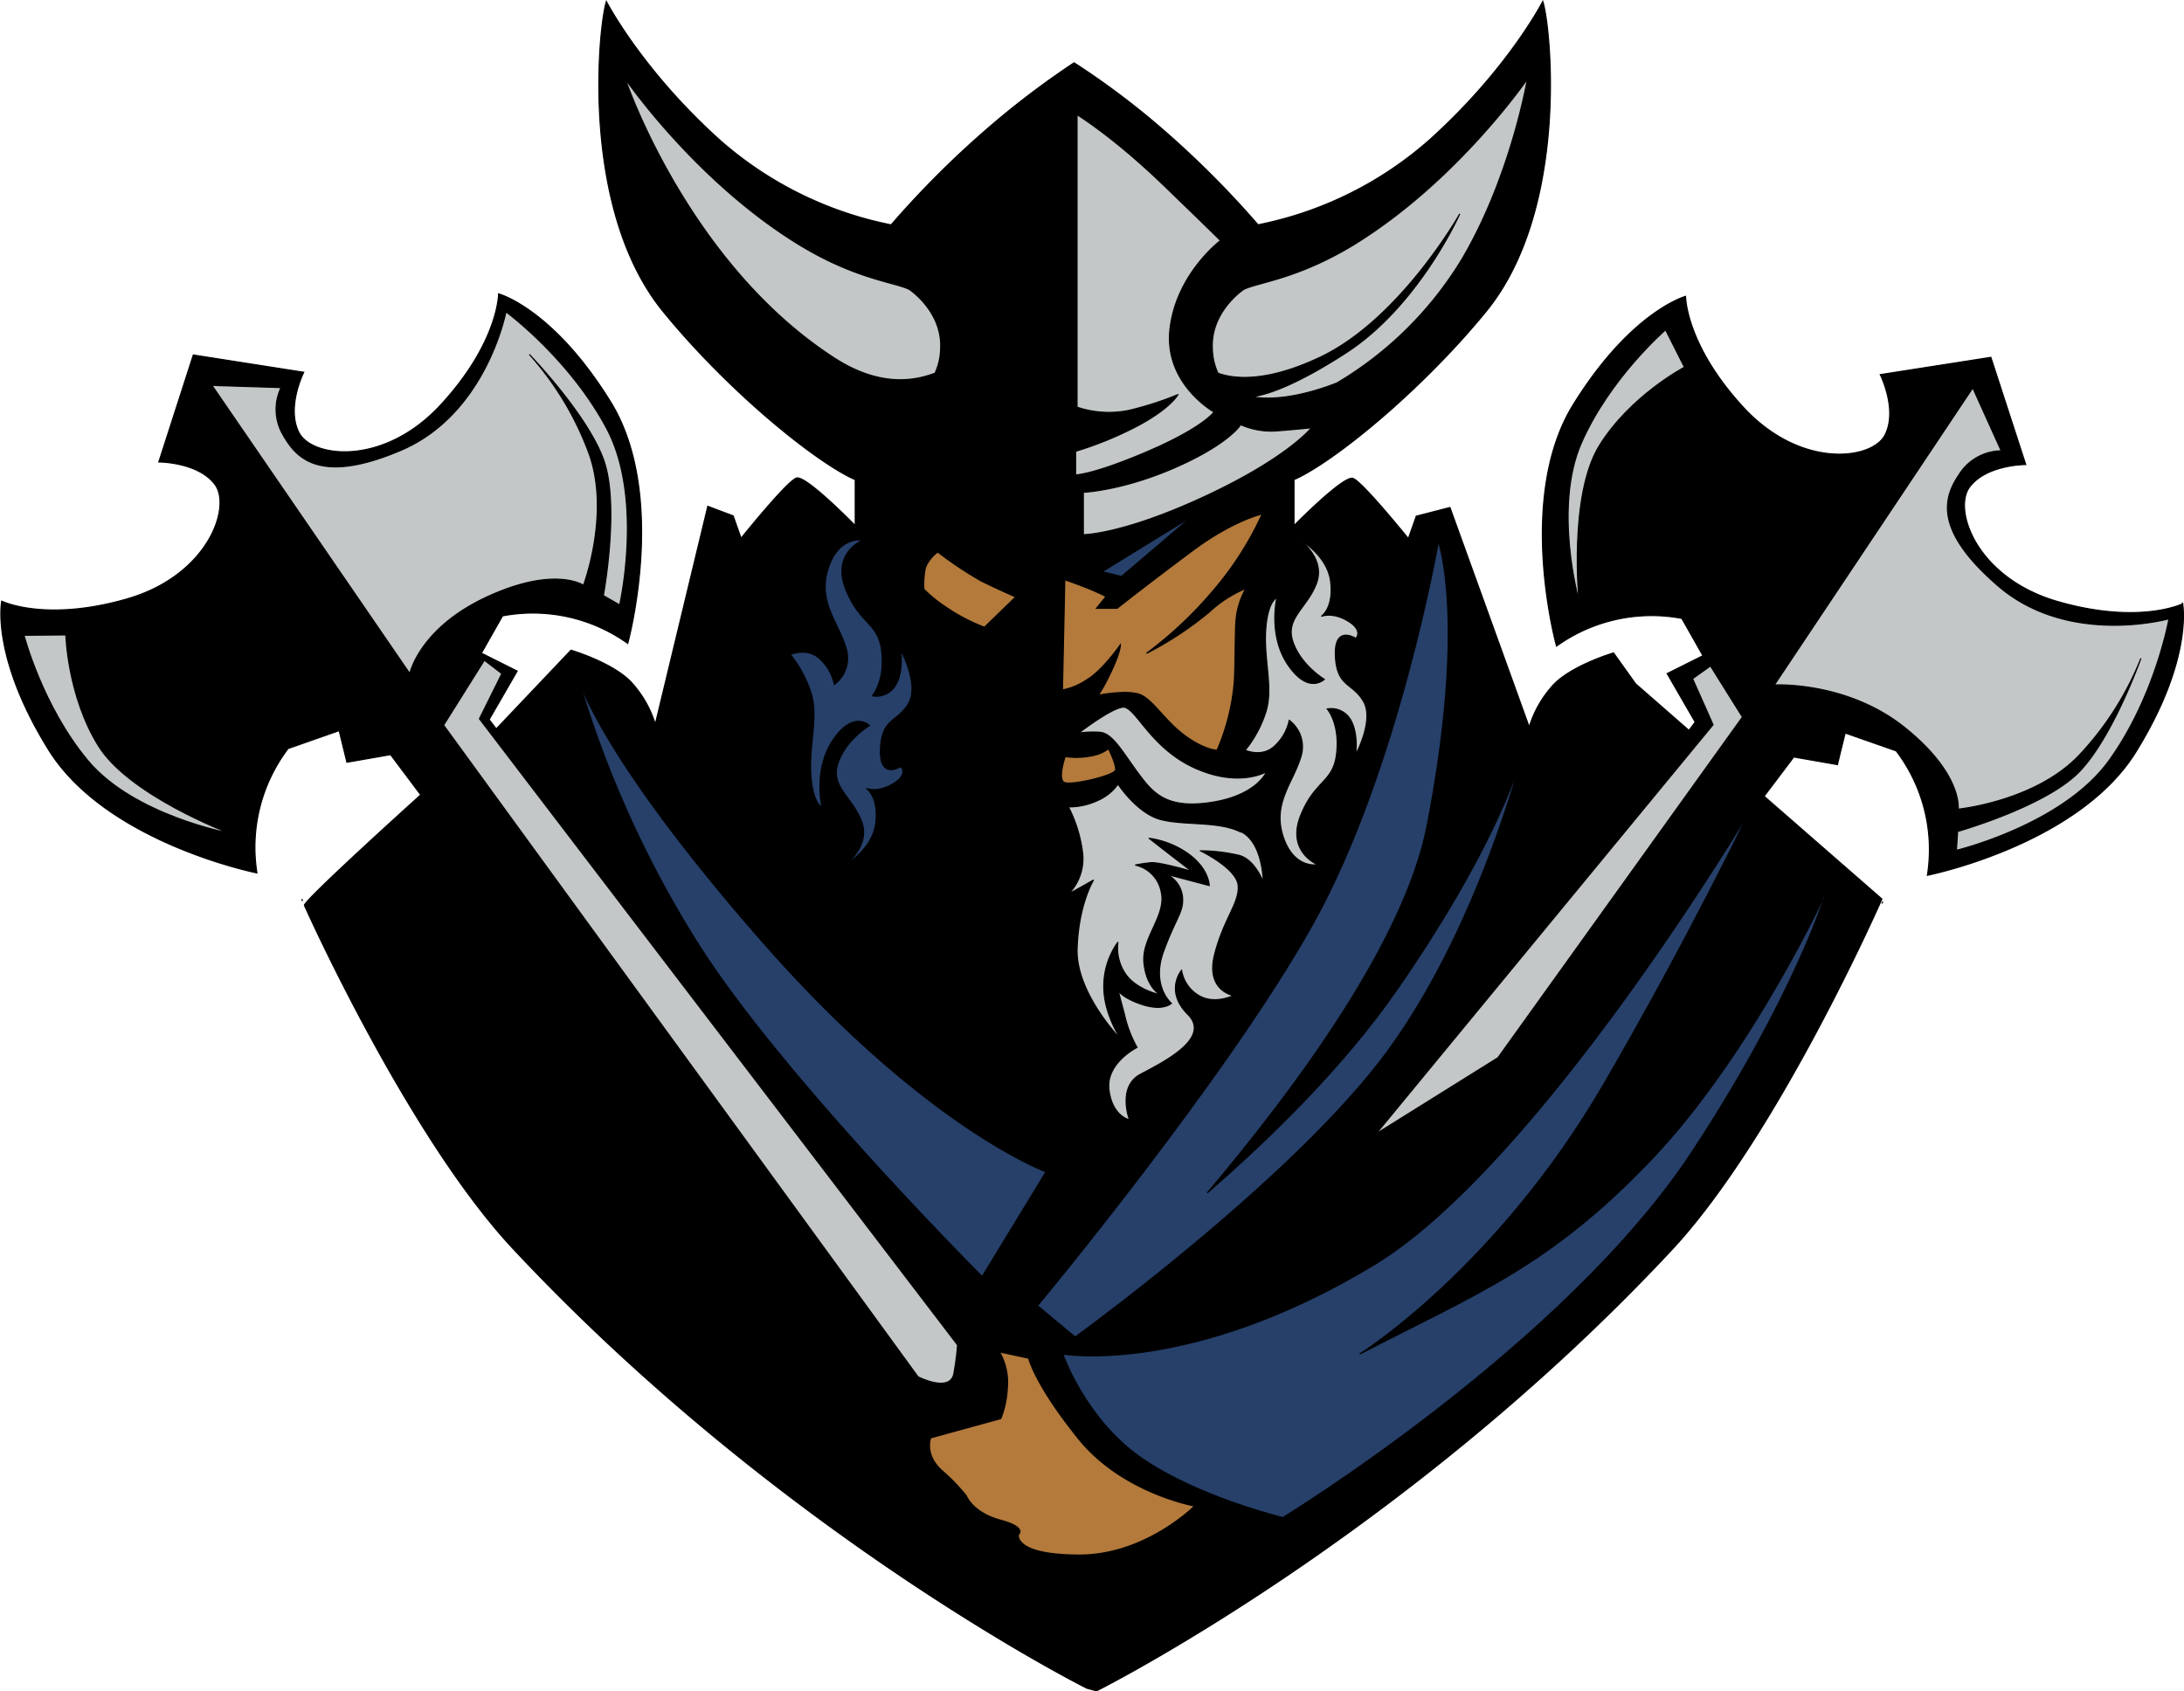 <svg xmlns="http://www.w3.org/2000/svg" viewBox="0 0 389.31 301.52"><defs><style>.a,.b,.c,.d,.e{stroke:#000;}.a,.b,.c,.e{stroke-width:0.2px;}.b,.d,.f{fill:#b37a3c;}.c{fill:#26406a;}.d{stroke-width:0.23px;}.e{fill:#c3c7c7;}</style></defs><title>Viking295_4c</title><path class="a" d="M336,201.38l.15-.35-.15.35Zm53.64-53.45s-7.71,3.8-22.26-.38-18.77-16.42-15.74-20.44,10-4,10-4L355.42,104l-19.71,3.08s3.12,6.21.87,10.72-15.08,6.21-25.33-4.95S301,93.13,301,93.13,291.33,95.74,281,112.4,278,155.48,278,155.48a29.11,29.11,0,0,1,22.33-4.94l3.77,6.65-6.38,3.19,5,8.65-1.12,1.48-9.51-8.31,0,0-3.93-5.5s-7.74,2.28-10.93,5.92a19.52,19.52,0,0,0-4.1,7.29L259,130.77l-6,1.55-1.41,4s-8.2-10.18-9.89-10.74S231.2,134,231.2,134v-8.2c6.87-3,22.55-15.67,34.26-30C280.32,77.57,277,45,275.55,40.55c0,0-6.17,12.06-20.19,24.68a65.45,65.45,0,0,1-30.57,15.14,169.4,169.4,0,0,0-17.11-17.11A139.62,139.62,0,0,0,192,51.49a151.43,151.43,0,0,0-15.5,11.78,169.44,169.44,0,0,0-17.11,17.11,65.45,65.45,0,0,1-30.57-15.14c-14-12.62-20.19-24.68-20.19-24.68-1.4,4.49-4.77,37,10.1,55.25,11.71,14.36,27.39,27,34.26,30V134s-8.76-9-10.46-8.48-9.89,10.74-9.89,10.74l-1.41-4-4.52-1.7-9.36,38.86a19.51,19.51,0,0,0-4.1-7.29c-3.19-3.64-10.93-5.92-10.93-5.92L89,170.25l-1.27-1.67,5-8.65-6.38-3.19,3.77-6.65A29.11,29.11,0,0,1,112.44,155s7.23-26.43-3.07-43.09S89.42,92.68,89.42,92.68s0,8.59-10.28,19.75-23.08,9.45-25.33,4.95.87-10.72.87-10.72L35,103.58l-6.15,19.07s7,0,10,4-1.19,16.27-15.74,20.44-22.26.38-22.26.38-2,9.79,8.32,26.45,37.17,22,37.17,22a29.12,29.12,0,0,1,5.56-22.18l9.1-3.19,1.38,5.64,7.78-1.36L75.54,182s-21.07,19-20.73,19.71c-.16-.33,18.17,40.73,37,61,47.83,51.24,102.48,78.57,102.48,78.57l1.72.46s54.66-27.33,102.48-78.57C317.42,242.89,336,200.57,336,200.57l-21-18.32,5.29-7,7.78,1.36,1.38-5.64,9.1,3.19a29.12,29.12,0,0,1,5.56,22.18s26.87-5.35,37.17-22,8.32-26.45,8.32-26.45Zm-335.16,53-.15-.35.15.35Z" transform="translate(-0.54 -40.29)"/><path class="b" d="M222.63,145.2a21.88,21.88,0,0,0-6.55,4.22,59.53,59.53,0,0,1-11.17,7.35,71.41,71.41,0,0,0,11.73-11,58,58,0,0,0,8.9-13.85s-5.09,1.13-12.16,6.36-13.71,10.46-13.71,10.46H196l1.7-2.12-1.84-.85c-1.84-.85-5.51-2.12-5.51-2.12l-.42,19.65a11.9,11.9,0,0,0,4.38-1.84c2.83-1.7,5.94-6.22,5.94-6.22s.14,1.41-2.4,6.36a28.52,28.52,0,0,1-1.53,2.64s5.47-1.11,7.71,0,4.35,4.77,7.85,7.29,5.61,2.52,5.61,2.52a38.72,38.72,0,0,0,3.08-12.34c.28-6.17,0-10.24.56-12.62a14.35,14.35,0,0,1,1.49-3.89Z" transform="translate(-0.54 -40.29)"/><polygon class="c" points="196.46 101.93 212.52 92.04 199.91 102.78 196.46 101.93 196.46 101.93"/><path class="d" d="M178.64,281.23a11,11,0,0,1,1.44,6.67,17.17,17.17,0,0,1-1.15,5.29l-12.51,3.44s-1.16,3,2,5.84a33.55,33.55,0,0,1,4.35,4.51s1.15,3,6.05,4.33,3.25,2.55,3.25,2.55-1,3.67,10.85,3.69,20.59-8.77,20.59-8.77-12.89-2.28-20.72-12-8.87-14.35-8.87-14.35l-5.29-1.15Z" transform="translate(-0.54 -40.29)"/><path class="e" d="M192.81,171s5.61-4.35,7.85-4.63,4.77,7.15,12.76,10.8,12.9.7,12.9.7-1.68,4.21-9.82,5.47S206,181.62,203.33,178s-4.49-7-6.73-7.15a17.3,17.3,0,0,0-3.79.14Z" transform="translate(-0.54 -40.29)"/><path class="b" d="M190.43,175.17a13.51,13.51,0,0,0,4.77-.14,6.75,6.75,0,0,0,2.94-1.26s1.4,2.8,1.26,3.79-7.85,2.8-9.12,2.24.14-4.63.14-4.63Z" transform="translate(-0.54 -40.29)"/><path class="e" d="M228.15,146.85s-1.68.56-2,5.89,1.4,10.38,0,14.58a20.93,20.93,0,0,1-3.65,6.73s3.09,1.4,5.33-.84a8.52,8.52,0,0,0,2.52-4.49,5.87,5.87,0,0,1,2,6.73c-1.4,4.49-5,8.13-3.08,14s6.17,5,6.17,5-5.61-2.24-3.08-8.69,5.89-5.89,6.45-11.22-1.68-7.85-1.68-7.85a4,4,0,0,1,4.21,2c1.4,2.52.84,6.17.84,6.17s3.37-6.17,1.4-9.54-4.77-2.52-5-8.13,3.65-3.08,3.65-3.08,1.4-1.4-1.4-3.09-4.77-.84-4.77-.84,2.24-1.4,1.68-6.17-5.61-7.57-5.61-7.57,4.77,3.37,3.08,7.85-5.61,6.17-4.21,10.38,5.61,6.73,5.61,6.73-2.8,2.8-6.45-2.52-2-12.06-2-12.06Z" transform="translate(-0.54 -40.29)"/><path class="c" d="M147.07,184.19s-1.68-.56-2-5.89,1.4-10.38,0-14.58a20.92,20.92,0,0,0-3.65-6.73s3.09-1.4,5.33.84a8.52,8.52,0,0,1,2.52,4.49,5.87,5.87,0,0,0,2-6.73c-1.4-4.49-5-8.13-3.09-14s6.17-5,6.17-5-5.61,2.24-3.08,8.69,5.89,5.89,6.45,11.22-1.68,7.85-1.68,7.85a4,4,0,0,0,4.21-2c1.4-2.52.84-6.17.84-6.17s3.37,6.17,1.4,9.54-4.77,2.52-5,8.13,3.65,3.09,3.65,3.09,1.4,1.4-1.4,3.08-4.77.84-4.77.84,2.24,1.4,1.68,6.17-5.61,7.57-5.61,7.57,4.77-3.37,3.08-7.85-5.61-6.17-4.21-10.38,5.61-6.73,5.61-6.73-2.81-2.8-6.45,2.52-2,12.06-2,12.06Z" transform="translate(-0.54 -40.29)"/><path class="e" d="M221.7,188.63c-3.93-2-10.1-1.12-14.3-2.24s-7.57-6.31-7.57-6.31a8.55,8.55,0,0,1-3.65,2.94,11.88,11.88,0,0,1-5.19,1.12,24.42,24.42,0,0,1,2.52,8.13,9,9,0,0,1-2.52,7.43l4.49-2.52s-2.66,4.21-2.94,12.2,7.85,16.27,7.85,16.27-3.09-4.49-3.09-9.39a13.46,13.46,0,0,1,2.52-8,8.18,8.18,0,0,0,1.4,5.75c2,2.8,6.17,3.65,6.17,3.65s-2.52-1.26-2.94-5.75,4.07-8.41,3.08-12.62a6,6,0,0,0-4.63-4.77,24.77,24.77,0,0,1,2.8-.42c1.54-.14,7.29,1.54,7.29,1.54s-4.27-3.25-7.6-5.89A15.74,15.74,0,0,1,211.6,192c4.49,2.8,4.49,6.17,4.49,6.17l-7.57-2a5.08,5.08,0,0,1,2.8,3.93c.28,2.8-1.12,3.65-3.37,9.82s1.4,9.25,1.4,9.25-1.4,1.4-5,.28-4.49-2.52-4.49-2.52l1.12,4.21a21.82,21.82,0,0,0,2.24,5.89s-5.61,2.8-5,7.57,3.65,5.33,3.65,5.33-2.24-5.89,2-8.13,12.62-6.45,8.41-10.66-1.12-7.85-1.12-7.85a6.41,6.41,0,0,0,3.08,4.49c2.8,1.68,6.17,0,6.17,0s-5-.84-3.37-7.29,4.49-9.25,4.21-12.34-6.73-6.17-6.73-6.17a30.16,30.16,0,0,1,7,.84c2.81.84,4.21,4.77,4.21,4.77s0-7-3.93-9Z" transform="translate(-0.54 -40.29)"/><path class="e" d="M192.53,112.91V60.74S199,64.67,208,73.36s10.1,9.82,10.1,9.82-7.85,5.89-9,15.71,7.85,14.86,7.85,14.86-2,2.8-11.78,7-12.9,4.21-12.9,4.21v-4.21a63,63,0,0,0,11.5-4.77c5.61-3.09,6.73-5.33,6.73-5.33a59,59,0,0,1-8.69,2.8,17.77,17.77,0,0,1-9.26-.56Z" transform="translate(-0.54 -40.29)"/><path class="e" d="M193.65,128.05v7.57s7,0,21.74-6.87,18.93-12.2,18.93-12.2-2.52.28-6.17.56A13.48,13.48,0,0,1,221.7,116s-2,3.37-11.5,7.57-16.55,4.49-16.55,4.49Z" transform="translate(-0.54 -40.29)"/><path class="e" d="M242.18,83.74C232,90,225,90.57,222.26,91.87c0,0-6,3.93-5.61,10.66a10.85,10.85,0,0,0,1,4.3c2.74,1,8.44,1.72,18-2.75,14.44-6.73,25.1-25.66,25.1-25.66s-7.29,16.41-20.33,24.82c-8.21,5.3-13.41,7.31-16.71,7.8,6.54,1.18,15.19-2.5,15.19-2.5a64.52,64.52,0,0,0,22.21-22c8.74-14.76,11.69-32.15,11.69-32.15s-12.38,18.07-30.69,29.38Z" transform="translate(-0.54 -40.29)"/><path class="e" d="M112,54.36s12.38,18.07,30.69,29.38c10.16,6.28,17.21,6.83,19.91,8.13,0,0,6,3.93,5.61,10.66a10.85,10.85,0,0,1-1,4.3c-2.74,1-9.15,3-18-2.75C123,87.1,112,54.36,112,54.36Z" transform="translate(-0.54 -40.29)"/><path class="f" d="M167.7,138.83a66.83,66.83,0,0,0,7.63,5.09c2.83,1.41,6.08,2.83,6.08,2.83L176,152A32.36,32.36,0,0,1,169,148.3a24.07,24.07,0,0,1-3.67-3,14.16,14.16,0,0,1,.28-3.82,6.65,6.65,0,0,1,2.12-2.68Z" transform="translate(-0.54 -40.29)"/><path class="e" d="M38.33,109l35.26,51.38s1.69-8.08,13.76-13.67,17.2-2.07,17.2-2.07,4.87-12.92.94-23.61A54.72,54.72,0,0,0,94.9,103.48s10.38,10.72,13.26,18.85-.07,24.14-.07,24.14l2.91,1.68s4.32-19-2.33-31.49S90.73,95.88,90.73,95.88,87.26,114.09,72,120.58s-19.05.8-21.25-3.19a9,9,0,0,1-.11-8L38.33,109Z" transform="translate(-0.54 -40.29)"/><path class="e" d="M4.82,153.55s3.29,12.69,11.43,22.39,25.09,12.87,25.09,12.87-17.79-6.68-23.29-15.59-5.77-19.73-5.77-19.73l-7.46.06Z" transform="translate(-0.54 -40.29)"/><path class="e" d="M352.22,109.41l-35.39,53s12.93-.72,23.29,7.63,9.47,14.51,9.47,14.51,13.74-1.36,21.58-9.62a54.72,54.72,0,0,0,11-17.27s-5,14.05-11,20.24-21.67,10.63-21.67,10.63l-.22,3.36s18.95-4.55,27.2-16,10.69-25.28,10.69-25.28-17.86,5-30.45-5.85-9.16-16.73-6.55-20.47a9,9,0,0,1,7.1-3.62l-5.07-11.22Z" transform="translate(-0.54 -40.29)"/><path class="e" d="M297.43,99.1s-9.92,8.57-15,20.16-.42,28.2-.42,28.2-1.89-18.9,3.66-27.79,15.13-13.91,15.13-13.91l-3.36-6.66Z" transform="translate(-0.54 -40.29)"/><path class="e" d="M79.61,169.57l84.57,116.18s5.82,3,6.41-.67a47.8,47.8,0,0,0,.64-5L86,168.44,90,160.39,86.88,158l-7.27,11.58Z" transform="translate(-0.54 -40.29)"/><polygon class="e" points="310.6 127.84 267.02 188.57 245.29 202.14 305.36 129.21 301.71 121 304.9 118.73 310.6 127.84 310.6 127.84"/><path class="c" d="M125.06,208.66c15,23.69,50.56,59.22,50.56,59.22L187,249.2s-21.41-7.74-50.56-41-32.8-46.92-32.8-46.92a187.93,187.93,0,0,0,21.41,47.37Z" transform="translate(-0.54 -40.29)"/><path class="c" d="M312.12,185.43s-37.47,62.81-66.81,80.47C212.52,285.65,190,281.7,190,281.7s3.95,11.54,14,18.52,25.21,10.63,25.21,10.63,50.26-30.67,73-65.29c18.1-27.51,23.84-46.16,23.84-46.16S312.88,228.1,295,246.93c-18.22,19.14-31.07,23.91-52.08,34.77,0,0,24.29-15.18,43.43-48,15-25.78,25.81-48.28,25.81-48.28Z" transform="translate(-0.54 -40.29)"/><path class="c" d="M215.75,252.95c16.12-19.05,35.24-45.13,39.19-65.5,7.07-36.46,2-50.6,2-50.6s-7.07,40.71-22.33,68.12-49.13,68.11-49.13,68.11l6.71,5.58s37-26.72,54.36-49.19c15.86-20.59,24.07-49.83,25.33-54.6-.88,3.18-5.51,17.6-22.3,41.84-9.59,13.85-22.91,26.78-33.81,36.23Zm56.11-78.08c.12-.44.18-.67.18-.67l-.18.67Z" transform="translate(-0.54 -40.29)"/></svg>